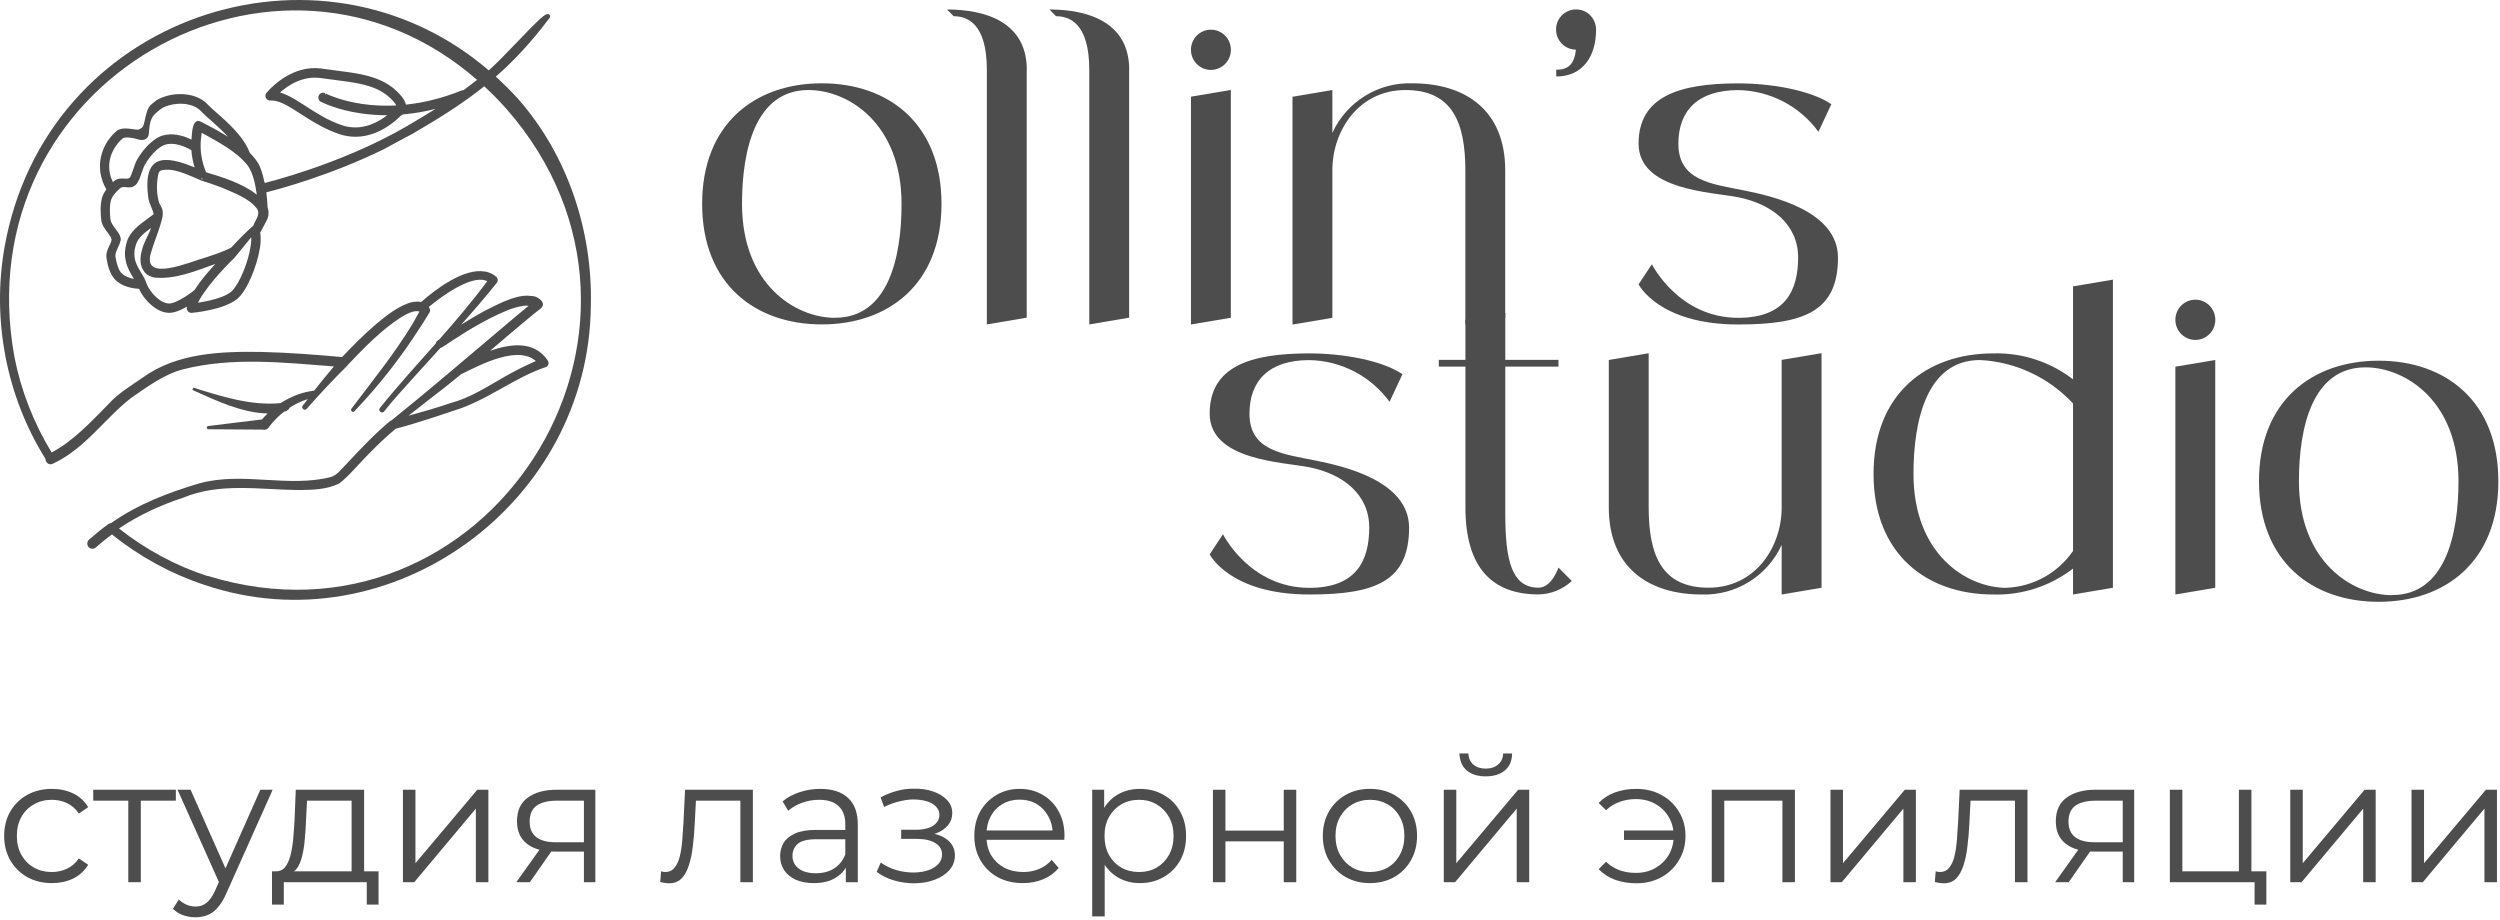 <svg width="500" height="184" viewBox="0 0 500 184" fill="none" xmlns="http://www.w3.org/2000/svg">
<path d="M188.3 40.772C188.3 56.851 177.663 64.883 164.364 64.883C151.065 64.883 140.428 56.851 140.428 40.772C140.428 24.692 151.065 16.66 164.364 16.66C177.663 16.66 188.3 24.692 188.3 40.772ZM167.012 63.552C177.649 63.552 180.311 51.496 180.311 40.786C180.311 24.707 169.675 18.006 161.701 18.006C151.065 18.006 148.402 30.062 148.402 40.786C148.402 56.865 159.038 63.566 167.012 63.566V63.552Z" fill="#4D4D4D"/>
<path d="M205.344 13.968V63.537L197.371 64.883V13.968C197.371 4.59 193.377 3.244 190.728 3.244L189.397 1.898C197.371 1.898 205.359 4.575 205.359 13.954L205.344 13.968Z" fill="#4D4D4D"/>
<path d="M225.827 13.968V63.537L217.854 64.883V13.968C217.854 4.59 213.859 3.244 211.211 3.244L209.88 1.898C217.854 1.898 225.842 4.575 225.842 13.953L225.827 13.968Z" fill="#4D4D4D"/>
<path d="M238.191 9.959C238.191 7.735 239.976 5.936 242.185 5.936C244.394 5.936 246.179 7.735 246.179 9.959C246.179 12.183 244.394 13.982 242.185 13.982C239.976 13.982 238.191 12.183 238.191 9.959ZM238.191 19.337L246.165 17.991V63.551L238.191 64.897V19.337Z" fill="#4D4D4D"/>
<path d="M301.044 34.071V63.551L293.07 64.897V34.085C293.07 24.414 290.407 18.006 281.102 18.006C271.797 18.006 266.471 26.053 266.471 34.085V63.566L258.498 64.912V19.352L266.471 18.006V26.58C269.324 20.347 275.615 16.441 282.433 16.66C293.07 16.66 301.044 22.015 301.044 34.071Z" fill="#4D4D4D"/>
<path d="M318.045 3.068C318.791 3.829 319.215 4.853 319.215 5.921C319.215 11.276 316.553 15.3 311.242 15.3V13.954C313.568 13.954 314.885 12.915 315.177 9.93C312.968 9.915 311.198 8.101 311.212 5.877C311.227 3.653 313.027 1.869 315.236 1.883C316.289 1.883 317.313 2.307 318.06 3.068H318.045Z" fill="#4D4D4D"/>
<path d="M367.599 51.496C367.599 62.22 360.942 64.897 347.657 64.897C331.695 64.897 327.715 56.865 327.715 56.865L330.378 52.842C330.378 52.842 335.689 63.566 347.657 63.566C356.962 63.566 359.625 58.211 359.625 51.51C359.625 44.809 354.299 40.786 347.657 39.455C342.434 38.401 327.715 38.109 327.715 28.73C327.715 19.352 335.689 16.675 347.657 16.675C354.299 16.675 362.229 18.065 366.267 20.844L363.692 26.36C359.932 21.21 353.992 18.123 347.642 18.021C339.669 18.021 335.674 22.044 335.674 28.745C335.674 36.163 342.317 36.777 348.974 38.123C354.343 39.206 367.584 42.132 367.599 51.525V51.496Z" fill="#4D4D4D"/>
<path d="M281.819 105.497C281.819 116.222 275.162 118.899 261.878 118.899C245.916 118.899 241.936 110.867 241.936 110.867L244.599 106.843C244.599 106.843 249.91 117.568 261.878 117.568C271.183 117.568 273.846 112.213 273.846 105.512C273.846 98.811 268.52 94.788 261.878 93.456C256.655 92.403 241.936 92.11 241.936 82.732C241.936 73.354 249.91 70.676 261.878 70.676C268.52 70.676 276.45 72.066 280.488 74.846L277.913 80.362C274.153 75.212 268.213 72.125 261.863 72.022C253.889 72.022 249.895 76.046 249.895 82.747C249.895 90.165 256.537 90.779 263.194 92.125C268.564 93.208 281.805 96.134 281.819 105.527V105.497Z" fill="#4D4D4D"/>
<path d="M314.357 116.207C312.543 117.889 310.173 118.841 307.715 118.884C298.41 118.884 293.084 113.53 293.084 101.459V73.324H287.759V71.978H293.084V63.946L301.058 62.6V71.978H311.695V73.324H301.058V102.805C301.058 112.184 302.389 117.538 307.7 117.538C310.363 117.538 311.695 113.515 311.695 113.515L314.357 116.192V116.207Z" fill="#4D4D4D"/>
<path d="M364.307 70.662V117.553L356.333 118.899V108.98C353.48 115.212 347.189 119.119 340.371 118.899C329.734 118.899 321.761 113.545 321.761 101.474V71.993L329.734 70.647V101.46C329.734 111.131 332.397 117.539 341.702 117.539C351.007 117.539 356.333 109.507 356.333 101.46V71.979L364.307 70.633V70.662Z" fill="#4D4D4D"/>
<path d="M422.581 55.914V117.553L414.607 118.899V113.705C410.043 117.231 404.41 119.075 398.645 118.899C385.346 118.899 374.709 110.867 374.709 94.788C374.709 78.709 385.346 70.677 398.645 70.677C404.395 70.516 410.028 72.344 414.607 75.871V57.275L422.581 55.929V55.914ZM401.308 117.553C406.634 117.334 411.564 114.612 414.607 110.194V80.699C409.75 75.475 403.078 72.359 395.997 72.008C385.361 72.008 382.698 84.064 382.698 94.788C382.698 110.867 393.334 117.568 401.308 117.568V117.553Z" fill="#4D4D4D"/>
<path d="M435.076 63.961C435.076 61.737 436.861 59.938 439.07 59.938C441.279 59.938 443.064 61.737 443.064 63.961C443.064 66.185 441.279 67.985 439.07 67.985C436.861 67.985 435.076 66.185 435.076 63.961ZM435.076 73.339L443.049 71.993V117.553L435.076 118.899V73.339Z" fill="#4D4D4D"/>
<path d="M499.67 96.251C499.67 112.33 489.033 120.362 475.734 120.362C462.435 120.362 451.798 112.33 451.798 96.251C451.798 80.172 462.435 72.139 475.734 72.139C489.033 72.139 499.67 80.172 499.67 96.251ZM478.397 119.016C489.033 119.016 491.696 106.961 491.696 96.251C491.696 80.172 481.06 73.471 473.086 73.471C462.449 73.471 459.787 85.527 459.787 96.251C459.787 112.33 470.423 119.031 478.397 119.031V119.016Z" fill="#4D4D4D"/>
<path d="M482.306 176.446V157.951H484.807V172.641L497.172 157.951H499.391V176.446H496.89V161.72L484.56 176.446H482.306Z" fill="#4D4D4D"/>
<path d="M458.052 176.446V157.951H460.553V172.641L472.918 157.951H475.137V176.446H472.636V161.72L460.306 176.446H458.052Z" fill="#4D4D4D"/>
<path d="M433.97 176.446V157.951H436.471V174.262H447.78V157.951H450.281V176.446H433.97ZM450.915 180.92V176.234L451.549 176.446H447.78V174.262H453.275V180.92H450.915Z" fill="#4D4D4D"/>
<path d="M424.548 176.446V169.788L425.006 170.316H418.736C416.363 170.316 414.508 169.799 413.169 168.766C411.831 167.733 411.161 166.23 411.161 164.257C411.161 162.143 411.878 160.57 413.31 159.536C414.743 158.479 416.657 157.951 419.053 157.951H426.838V176.446H424.548ZM411.021 176.446L416.093 169.33H418.7L413.733 176.446H411.021ZM424.548 169.048V159.395L425.006 160.135H419.123C417.409 160.135 416.07 160.464 415.107 161.121C414.168 161.779 413.698 162.848 413.698 164.327C413.698 167.075 415.448 168.449 418.947 168.449H425.006L424.548 169.048Z" fill="#4D4D4D"/>
<path d="M386.965 176.411L387.141 174.262C387.305 174.285 387.458 174.32 387.599 174.367C387.763 174.391 387.904 174.403 388.022 174.403C388.773 174.403 389.372 174.121 389.818 173.557C390.288 172.993 390.64 172.242 390.875 171.302C391.11 170.363 391.274 169.306 391.368 168.132C391.462 166.934 391.545 165.736 391.615 164.539L391.932 157.951H405.495V176.446H402.994V159.395L403.628 160.135H393.553L394.151 159.36L393.87 164.715C393.799 166.312 393.67 167.838 393.482 169.294C393.318 170.751 393.048 172.03 392.672 173.134C392.32 174.238 391.826 175.107 391.192 175.741C390.558 176.352 389.748 176.657 388.761 176.657C388.48 176.657 388.186 176.634 387.881 176.587C387.599 176.54 387.294 176.481 386.965 176.411Z" fill="#4D4D4D"/>
<path d="M366.093 176.446V157.951H368.594V172.641L380.96 157.951H383.179V176.446H380.678V161.72L368.348 176.446H366.093Z" fill="#4D4D4D"/>
<path d="M342.355 176.446V157.951H358.983V176.446H356.482V159.466L357.116 160.135H344.222L344.856 159.466V176.446H342.355Z" fill="#4D4D4D"/>
<path d="M324.801 167.991V166.089H335.546V167.991H324.801ZM327.267 157.775C329.146 157.775 330.825 158.186 332.305 159.008C333.785 159.807 334.947 160.922 335.793 162.355C336.662 163.764 337.096 165.373 337.096 167.181C337.096 168.989 336.662 170.61 335.793 172.042C334.947 173.475 333.785 174.602 332.305 175.424C330.825 176.246 329.146 176.657 327.267 176.657C325.741 176.657 324.32 176.423 323.005 175.953C321.713 175.46 320.621 174.755 319.729 173.839L321.208 172.36C322.007 173.111 322.911 173.675 323.921 174.05C324.931 174.403 326.011 174.579 327.162 174.579C328.618 174.579 329.909 174.262 331.037 173.628C332.188 172.97 333.092 172.089 333.749 170.986C334.407 169.858 334.736 168.59 334.736 167.181C334.736 165.772 334.407 164.515 333.749 163.412C333.092 162.284 332.188 161.404 331.037 160.769C329.909 160.135 328.618 159.818 327.162 159.818C326.011 159.818 324.931 160.006 323.921 160.382C322.911 160.734 322.007 161.286 321.208 162.038L319.729 160.593C320.621 159.654 321.713 158.949 323.005 158.48C324.32 158.01 325.741 157.775 327.267 157.775Z" fill="#4D4D4D"/>
<path d="M288.756 176.446V157.951H291.258V172.641L303.623 157.951H305.842V176.446H303.341V161.721L291.011 176.446H288.756ZM297.141 155.274C295.591 155.274 294.334 154.886 293.371 154.111C292.432 153.313 291.939 152.174 291.892 150.694H293.688C293.712 151.634 294.041 152.373 294.675 152.913C295.309 153.454 296.131 153.724 297.141 153.724C298.151 153.724 298.973 153.454 299.607 152.913C300.264 152.373 300.605 151.634 300.628 150.694H302.425C302.401 152.174 301.908 153.313 300.945 154.111C299.982 154.886 298.714 155.274 297.141 155.274Z" fill="#4D4D4D"/>
<path d="M273.969 176.622C272.185 176.622 270.576 176.223 269.143 175.424C267.734 174.602 266.618 173.487 265.796 172.078C264.974 170.645 264.563 169.013 264.563 167.181C264.563 165.326 264.974 163.693 265.796 162.284C266.618 160.875 267.734 159.771 269.143 158.973C270.552 158.174 272.161 157.775 273.969 157.775C275.801 157.775 277.422 158.174 278.831 158.973C280.264 159.771 281.379 160.875 282.178 162.284C283 163.693 283.411 165.326 283.411 167.181C283.411 169.013 283 170.645 282.178 172.078C281.379 173.487 280.264 174.602 278.831 175.424C277.398 176.223 275.778 176.622 273.969 176.622ZM273.969 174.403C275.308 174.403 276.494 174.109 277.527 173.522C278.561 172.911 279.371 172.066 279.958 170.986C280.569 169.882 280.874 168.614 280.874 167.181C280.874 165.725 280.569 164.457 279.958 163.376C279.371 162.296 278.561 161.462 277.527 160.875C276.494 160.264 275.32 159.959 274.005 159.959C272.689 159.959 271.515 160.264 270.482 160.875C269.448 161.462 268.626 162.296 268.016 163.376C267.405 164.457 267.1 165.725 267.1 167.181C267.1 168.614 267.405 169.882 268.016 170.986C268.626 172.066 269.448 172.911 270.482 173.522C271.515 174.109 272.678 174.403 273.969 174.403Z" fill="#4D4D4D"/>
<path d="M242.588 176.446V157.951H245.089V166.124H256.75V157.951H259.251V176.446H256.75V168.273H245.089V176.446H242.588Z" fill="#4D4D4D"/>
<path d="M227.984 176.622C226.387 176.622 224.943 176.258 223.651 175.53C222.36 174.779 221.326 173.71 220.551 172.324C219.8 170.915 219.424 169.201 219.424 167.181C219.424 165.161 219.8 163.459 220.551 162.073C221.303 160.664 222.324 159.595 223.616 158.867C224.908 158.139 226.364 157.775 227.984 157.775C229.746 157.775 231.319 158.174 232.705 158.973C234.114 159.748 235.218 160.852 236.016 162.284C236.815 163.693 237.214 165.326 237.214 167.181C237.214 169.06 236.815 170.704 236.016 172.113C235.218 173.522 234.114 174.626 232.705 175.424C231.319 176.223 229.746 176.622 227.984 176.622ZM218.438 183.28V157.951H220.833V163.517L220.586 167.216L220.939 170.95V183.28H218.438ZM227.808 174.403C229.123 174.403 230.298 174.109 231.331 173.522C232.364 172.911 233.186 172.066 233.797 170.986C234.408 169.882 234.713 168.614 234.713 167.181C234.713 165.748 234.408 164.492 233.797 163.412C233.186 162.331 232.364 161.486 231.331 160.875C230.298 160.264 229.123 159.959 227.808 159.959C226.493 159.959 225.307 160.264 224.25 160.875C223.217 161.486 222.395 162.331 221.784 163.412C221.197 164.492 220.903 165.748 220.903 167.181C220.903 168.614 221.197 169.882 221.784 170.986C222.395 172.066 223.217 172.911 224.25 173.522C225.307 174.109 226.493 174.403 227.808 174.403Z" fill="#4D4D4D"/>
<path d="M204.587 176.622C202.661 176.622 200.97 176.223 199.514 175.424C198.058 174.602 196.919 173.487 196.097 172.078C195.275 170.645 194.864 169.013 194.864 167.181C194.864 165.349 195.252 163.729 196.027 162.319C196.825 160.91 197.906 159.807 199.268 159.008C200.653 158.186 202.203 157.775 203.918 157.775C205.656 157.775 207.194 158.174 208.533 158.973C209.895 159.748 210.964 160.852 211.739 162.284C212.514 163.693 212.901 165.326 212.901 167.181C212.901 167.298 212.889 167.428 212.866 167.568C212.866 167.686 212.866 167.815 212.866 167.956H196.767V166.089H211.527L210.541 166.829C210.541 165.49 210.247 164.304 209.66 163.271C209.096 162.214 208.321 161.392 207.335 160.805C206.349 160.218 205.21 159.924 203.918 159.924C202.65 159.924 201.511 160.218 200.501 160.805C199.491 161.392 198.704 162.214 198.14 163.271C197.577 164.327 197.295 165.537 197.295 166.899V167.287C197.295 168.696 197.6 169.941 198.211 171.021C198.845 172.078 199.714 172.911 200.818 173.522C201.945 174.109 203.225 174.403 204.658 174.403C205.785 174.403 206.83 174.203 207.793 173.804C208.779 173.405 209.625 172.794 210.329 171.972L211.739 173.593C210.917 174.579 209.883 175.33 208.639 175.847C207.417 176.364 206.067 176.622 204.587 176.622Z" fill="#4D4D4D"/>
<path d="M182.809 176.657C181.471 176.657 180.144 176.469 178.828 176.094C177.513 175.718 176.351 175.142 175.341 174.367L176.151 172.5C177.044 173.158 178.077 173.663 179.251 174.015C180.425 174.344 181.588 174.508 182.739 174.508C183.89 174.485 184.888 174.32 185.733 174.015C186.579 173.71 187.236 173.287 187.706 172.747C188.176 172.207 188.411 171.596 188.411 170.915C188.411 169.929 187.964 169.165 187.072 168.625C186.179 168.062 184.958 167.78 183.408 167.78H180.238V165.948H183.232C184.148 165.948 184.958 165.83 185.663 165.596C186.367 165.361 186.907 165.02 187.283 164.574C187.682 164.128 187.882 163.599 187.882 162.989C187.882 162.331 187.647 161.767 187.178 161.298C186.731 160.828 186.109 160.476 185.31 160.241C184.512 160.006 183.608 159.889 182.598 159.889C181.682 159.912 180.731 160.053 179.744 160.311C178.758 160.546 177.783 160.91 176.82 161.403L176.116 159.466C177.196 158.902 178.265 158.48 179.322 158.198C180.402 157.892 181.482 157.74 182.563 157.74C184.042 157.693 185.369 157.869 186.543 158.268C187.741 158.667 188.692 159.243 189.397 159.994C190.101 160.722 190.454 161.603 190.454 162.636C190.454 163.552 190.172 164.351 189.608 165.032C189.045 165.713 188.293 166.241 187.354 166.617C186.414 166.993 185.346 167.181 184.148 167.181L184.254 166.512C186.367 166.512 188.011 166.923 189.186 167.745C190.383 168.567 190.982 169.682 190.982 171.091C190.982 172.195 190.618 173.17 189.89 174.015C189.162 174.837 188.176 175.483 186.931 175.953C185.71 176.422 184.336 176.657 182.809 176.657Z" fill="#4D4D4D"/>
<path d="M169.167 176.446V172.36L169.061 171.69V164.856C169.061 163.282 168.615 162.073 167.723 161.227C166.854 160.382 165.55 159.959 163.812 159.959C162.615 159.959 161.475 160.159 160.395 160.558C159.315 160.957 158.399 161.486 157.647 162.143L156.52 160.276C157.459 159.478 158.587 158.867 159.902 158.444C161.217 157.998 162.603 157.775 164.059 157.775C166.454 157.775 168.298 158.374 169.59 159.572C170.905 160.746 171.563 162.543 171.563 164.962V176.446H169.167ZM162.791 176.622C161.405 176.622 160.196 176.399 159.162 175.953C158.152 175.483 157.377 174.849 156.837 174.05C156.297 173.228 156.027 172.289 156.027 171.232C156.027 170.269 156.25 169.4 156.696 168.625C157.166 167.827 157.917 167.193 158.951 166.723C160.008 166.23 161.417 165.983 163.178 165.983H169.555V167.85H163.249C161.464 167.85 160.219 168.167 159.514 168.801C158.833 169.436 158.493 170.222 158.493 171.162C158.493 172.219 158.904 173.064 159.726 173.698C160.548 174.332 161.699 174.649 163.178 174.649C164.587 174.649 165.797 174.332 166.807 173.698C167.84 173.041 168.592 172.101 169.061 170.88L169.625 172.606C169.155 173.827 168.333 174.802 167.159 175.53C166.008 176.258 164.552 176.622 162.791 176.622Z" fill="#4D4D4D"/>
<path d="M132.042 176.411L132.218 174.262C132.383 174.285 132.535 174.32 132.676 174.367C132.841 174.391 132.981 174.403 133.099 174.403C133.85 174.403 134.449 174.121 134.895 173.557C135.365 172.993 135.717 172.242 135.952 171.302C136.187 170.363 136.352 169.306 136.446 168.132C136.539 166.934 136.622 165.736 136.692 164.539L137.009 157.951H150.572V176.446H148.071V159.395L148.705 160.135H138.63L139.229 159.36L138.947 164.715C138.876 166.312 138.747 167.838 138.559 169.294C138.395 170.751 138.125 172.03 137.749 173.134C137.397 174.238 136.903 175.107 136.269 175.741C135.635 176.352 134.825 176.657 133.839 176.657C133.557 176.657 133.263 176.634 132.958 176.587C132.676 176.54 132.371 176.481 132.042 176.411Z" fill="#4D4D4D"/>
<path d="M116.783 176.446V169.788L117.241 170.316H110.97C108.598 170.316 106.742 169.799 105.404 168.766C104.065 167.733 103.396 166.23 103.396 164.257C103.396 162.143 104.112 160.57 105.545 159.536C106.977 158.479 108.891 157.951 111.287 157.951H119.072V176.446H116.783ZM103.255 176.446L108.328 169.33H110.935L105.967 176.446H103.255ZM116.783 169.048V159.395L117.241 160.135H111.357C109.643 160.135 108.304 160.464 107.341 161.121C106.402 161.779 105.932 162.848 105.932 164.327C105.932 167.075 107.682 168.449 111.181 168.449H117.241L116.783 169.048Z" fill="#4D4D4D"/>
<path d="M80.586 176.446V157.951H83.088V172.641L95.453 157.951H97.672V176.446H95.171V161.72L82.841 176.446H80.586Z" fill="#4D4D4D"/>
<path d="M70.322 175.248V160.135H61.409L61.197 164.257C61.151 165.502 61.068 166.723 60.951 167.921C60.857 169.118 60.681 170.222 60.422 171.232C60.188 172.218 59.847 173.029 59.401 173.663C58.955 174.273 58.379 174.626 57.675 174.72L55.173 174.262C55.901 174.285 56.5 174.027 56.97 173.487C57.44 172.923 57.804 172.16 58.062 171.197C58.321 170.234 58.508 169.142 58.626 167.921C58.743 166.676 58.837 165.408 58.908 164.116L59.154 157.951H72.823V175.248H70.322ZM54.398 180.92V174.262H75.712V180.92H73.351V176.446H56.759V180.92H54.398Z" fill="#4D4D4D"/>
<path d="M39.104 183.456C38.235 183.456 37.401 183.315 36.603 183.033C35.828 182.752 35.158 182.329 34.595 181.765L35.757 179.898C36.227 180.344 36.732 180.685 37.272 180.92C37.836 181.178 38.458 181.307 39.139 181.307C39.961 181.307 40.666 181.072 41.253 180.603C41.864 180.156 42.439 179.358 42.979 178.207L44.177 175.495L44.459 175.107L52.068 157.951H54.534L45.269 178.665C44.752 179.863 44.177 180.814 43.543 181.519C42.932 182.223 42.263 182.716 41.535 182.998C40.807 183.304 39.996 183.456 39.104 183.456ZM44.036 176.974L35.511 157.951H38.118L45.656 174.931L44.036 176.974Z" fill="#4D4D4D"/>
<path d="M25.659 176.446V159.466L26.293 160.135H18.648V157.951H35.17V160.135H27.526L28.16 159.466V176.446H25.659Z" fill="#4D4D4D"/>
<path d="M10.38 176.622C8.548 176.622 6.904 176.223 5.448 175.424C4.015 174.602 2.888 173.487 2.066 172.078C1.244 170.645 0.833 169.013 0.833 167.181C0.833 165.326 1.244 163.693 2.066 162.284C2.888 160.875 4.015 159.771 5.448 158.973C6.904 158.174 8.548 157.775 10.38 157.775C11.953 157.775 13.374 158.08 14.643 158.691C15.911 159.302 16.909 160.218 17.637 161.439L15.77 162.707C15.136 161.768 14.349 161.075 13.409 160.629C12.47 160.182 11.448 159.959 10.345 159.959C9.029 159.959 7.843 160.264 6.787 160.875C5.73 161.462 4.896 162.296 4.285 163.376C3.675 164.457 3.369 165.725 3.369 167.181C3.369 168.637 3.675 169.905 4.285 170.986C4.896 172.066 5.73 172.911 6.787 173.522C7.843 174.109 9.029 174.403 10.345 174.403C11.448 174.403 12.47 174.18 13.409 173.733C14.349 173.287 15.136 172.606 15.77 171.69L17.637 172.958C16.909 174.156 15.911 175.072 14.643 175.706C13.374 176.317 11.953 176.622 10.38 176.622Z" fill="#4D4D4D"/>
<path d="M103.55 19.704C102.141 18.142 100.658 16.698 99.161 15.327C102.896 12.056 106.326 8.343 109.625 3.951L109.741 3.819C109.916 3.613 110.148 3.347 109.959 3.038C109.872 2.905 109.698 2.758 109.349 2.846C108.608 3.023 106.777 4.924 103.579 8.254C101.501 10.42 99.365 12.646 97.752 14.075C63.817 -15.028 9.043 3.038 0.89 49.544C-1.654 64.014 1.311 79.354 9.086 91.761C9.086 92.454 9.784 93.132 10.539 92.763C17.065 89.713 20.901 83.73 26.235 79.575C29.403 77.394 32.906 74.8 36.641 73.857C46.45 71.367 56.754 72.516 66.782 73.283C65.43 74.874 64.122 76.495 62.829 78.131C60.416 78.411 58.149 79.309 56.129 80.621C50.2 81.196 44.3 79.28 38.661 77.526L38.472 77.983C43.151 80.09 48.282 82.566 53.528 82.699C53.121 83.082 52.743 83.48 52.38 83.892L41.64 85.204C41.248 85.248 41.291 85.852 41.669 85.852C41.843 85.852 50.49 85.926 52.583 85.926C52.83 85.999 53.106 85.97 53.353 85.823C53.586 85.719 53.746 85.543 53.848 85.322C54.691 84.231 55.679 83.214 56.783 82.36C56.958 82.316 57.117 82.271 57.263 82.198L57.379 82.153C57.379 82.153 57.379 82.139 57.379 82.124C57.655 81.977 57.859 81.785 57.917 81.534C59.05 80.798 60.271 80.223 61.55 79.825C61.23 80.238 60.911 80.636 60.591 81.063C60.576 81.078 60.562 81.107 60.547 81.122C60.14 81.638 60.94 82.271 61.332 81.77C63.948 78.794 66.666 75.906 69.456 73.135C69.5 73.106 69.514 73.047 69.543 73.003C72.842 69.54 76.214 66.033 80.21 63.454C81.242 62.835 82.783 61.966 83.887 62.305C83.451 63.115 83.001 63.925 82.536 64.736C78.931 70.689 74.47 76.2 70.299 81.726C69.979 82.109 70.546 82.61 70.88 82.257C75.749 77.143 80.123 71.588 83.931 65.62C84.425 64.883 84.904 64.132 85.37 63.351C85.544 63.056 85.733 62.791 85.907 62.496C86.125 62.157 86.009 61.745 85.762 61.391C87.549 59.917 89.439 58.547 91.43 57.456C92.854 56.72 94.816 55.791 96.458 55.968C96.502 55.968 96.545 55.968 96.589 55.968C96.807 55.998 97.025 56.071 97.228 56.145C97.272 56.16 97.33 56.175 97.374 56.189C97.403 56.189 97.417 56.219 97.447 56.233C94.496 60.242 91.212 64.088 87.855 67.889C87.753 67.963 87.651 68.037 87.549 68.096C87.535 68.11 87.506 68.125 87.491 68.14C87.302 68.272 87.201 68.464 87.172 68.67C83.364 72.973 79.484 77.232 75.967 81.608C75.531 82.168 76.403 82.846 76.824 82.286C76.853 82.257 76.882 82.212 76.911 82.183C78.612 80.017 80.53 77.939 82.405 75.847C84.236 73.813 86.154 71.721 88.073 69.599C88.189 69.569 88.305 69.525 88.421 69.451C88.421 69.451 88.421 69.451 88.436 69.451C89.497 68.759 91.328 67.521 93.45 66.21C94.874 65.355 96.298 64.53 97.766 63.778C99.961 62.688 102.228 61.553 104.597 61.17C105.004 61.126 105.381 61.111 105.73 61.155C105.629 61.244 105.527 61.332 105.411 61.42C103.783 62.747 102.17 64.102 100.586 65.458C93.203 71.676 85.631 78.189 78.292 84.084C78.234 84.099 78.176 84.113 78.118 84.128C75.124 86.604 72.217 89.654 69.558 92.513C68.381 93.647 67.596 94.944 66.201 95.401C57.612 97.596 48.529 94.281 39.881 96.668C33.676 98.51 27.572 100.838 22.195 104.625C22.02 104.64 21.846 104.684 21.686 104.802C20.364 105.76 19.07 106.806 17.806 107.926C17.384 108.309 17.341 108.972 17.719 109.4C17.922 109.635 18.198 109.753 18.489 109.753C18.736 109.753 18.968 109.665 19.172 109.488C20.218 108.56 21.294 107.69 22.384 106.88C27.906 111.33 34.214 114.778 40.928 116.988C78.074 129.543 117.865 100.779 118.17 61.052C118.534 46.11 113.476 30.918 103.565 19.719L103.55 19.704ZM86.111 79.693C87.986 78.278 90.136 76.554 92.331 74.756C92.403 74.741 92.476 74.727 92.534 74.697C96.153 72.914 103.565 69.024 107.169 72.207C105.033 73.121 102.969 74.196 100.978 75.316C97.374 77.364 94.133 79.531 90.136 80.606C87.448 81.534 84.541 82.36 81.707 83.141C83.771 81.52 86.096 79.693 86.096 79.693H86.111ZM41.465 115.205C35.086 113.128 29.084 109.871 23.794 105.701C27.717 103.034 32.077 101.044 36.611 99.541C43.98 96.491 51.9 97.921 59.646 98.009C62.407 97.965 65.27 97.965 67.843 96.698C69.776 95.239 71.883 92.645 73.583 90.951C75.356 89.123 77.202 87.37 79.135 85.749C81.693 85.086 84.251 84.261 86.765 83.465L90.645 82.168C97.272 80.208 102.795 75.522 109.291 73.371C109.712 73.091 109.829 72.516 109.552 72.089C106.878 68.169 102.271 68.67 98.013 70.173C100.571 67.978 103.129 65.767 105.73 63.631C106.559 62.953 107.387 62.275 108.23 61.627C108.317 61.538 108.361 61.465 108.419 61.376C108.419 61.361 108.448 61.347 108.462 61.317C108.593 61.081 108.622 60.846 108.55 60.625C108.55 60.581 108.535 60.551 108.521 60.507C108.477 60.418 108.433 60.345 108.375 60.256C108.361 60.242 108.361 60.212 108.346 60.197C108.346 60.197 108.346 60.197 108.332 60.197C107.925 59.682 107.169 59.284 106.66 59.225C106.515 59.21 106.37 59.225 106.21 59.195C105.163 59.033 104.001 59.195 102.838 59.564C102.838 59.564 102.824 59.564 102.809 59.564C102.562 59.637 102.315 59.726 102.068 59.814C100.28 60.433 98.566 61.376 96.923 62.172C95.325 63.041 93.77 63.97 92.244 64.927C94.671 62.201 97.083 59.431 99.365 56.558C99.641 56.219 99.612 55.718 99.307 55.408C99.263 55.364 99.205 55.335 99.161 55.305C98.987 55.128 98.769 54.981 98.536 54.848C98.493 54.819 98.435 54.789 98.391 54.76C98.173 54.657 97.955 54.568 97.752 54.495C97.606 54.436 97.461 54.392 97.301 54.362C97.199 54.333 97.098 54.303 97.01 54.303C96.996 54.303 96.967 54.303 96.952 54.303C92.84 53.596 87.259 57.707 84.236 60.404C83.35 60.197 82.1 60.433 81.62 60.654C79.178 61.568 77.159 63.218 75.197 64.839C72.799 66.902 70.575 69.127 68.424 71.411C63.149 70.94 57.859 70.527 52.54 70.394C44.358 70.247 35.42 70.527 28.517 75.537C26.54 76.893 23.416 78.853 21.89 80.621C18.213 84.349 14.71 88.18 10.321 90.494C6.761 84.614 4.189 78.131 2.881 71.352C-7.147 16.167 55.592 -18.786 95.412 15.976C94.525 16.668 93.624 17.361 92.665 18.053C92.534 18.053 92.389 18.053 92.273 18.112C88.581 19.601 84.861 20.544 81.169 20.927C81.169 20.883 81.17 20.838 81.155 20.809C81.024 20.279 80.704 19.733 80.21 19.144C79.891 18.761 79.498 18.363 79.033 17.95C77.362 16.477 75.342 15.548 72.45 14.915C70.793 14.561 69.005 14.325 67.116 14.09C66.23 13.972 65.314 13.854 64.37 13.721C62.509 13.456 60.62 13.721 58.774 14.502C57.452 15.062 56.158 15.873 54.952 16.919C53.993 17.744 53.412 18.437 53.295 18.569C53.063 18.864 53.019 19.262 53.179 19.586C53.339 19.925 53.702 20.116 54.051 20.102C54.807 20.072 55.606 20.249 56.58 20.691C57.67 21.177 58.832 21.944 60.184 22.813C60.576 23.064 60.983 23.329 61.405 23.594C63.178 24.714 65.329 25.966 67.857 26.821C68.918 27.175 69.994 27.352 71.084 27.352C72.305 27.352 73.54 27.131 74.79 26.674C76.708 25.966 78.234 24.861 79.178 24.051C79.615 23.683 79.92 23.373 80.08 23.196C80.21 23.137 80.37 23.034 80.545 22.887C82.725 22.71 84.904 22.327 87.099 21.782C85.123 23.019 83.161 24.183 81.431 25.2C74.513 29.253 67.014 32.156 61.928 33.894C59.632 34.675 57.336 35.397 55.112 36.016C54.284 36.252 53.615 36.429 53.179 36.532L52.932 36.591C52.714 35.545 52.452 34.513 52.045 33.511C51.624 32.362 50.796 31.433 49.967 30.579C49.502 29.341 48.746 28.088 47.642 26.777C46.523 25.436 45.244 24.257 44.14 23.27L43.311 22.533C42.556 21.87 41.887 21.281 41.495 20.853C40.463 19.748 38.864 19.041 37.018 18.864C35.231 18.687 33.371 19.011 31.787 19.778C31.569 19.881 31.336 20.028 31.045 20.249C30.798 20.441 30.522 20.662 30.232 20.912C29.49 21.546 29.243 22.754 29.011 23.815C28.866 24.493 28.72 25.2 28.488 25.421C28.284 25.628 28.023 25.79 27.732 25.908C27.587 25.966 27.034 25.893 26.627 25.834C25.523 25.686 24.142 25.495 23.299 26.217C22.18 27.19 21.308 28.354 20.727 29.709C19.724 32.038 19.928 34.13 20.276 35.471C20.611 36.768 21.119 37.608 21.279 37.858C20.843 38.462 20.524 39.081 20.364 39.715C20 41.203 20.131 42.913 20.262 44.062C20.364 44.961 20.974 45.786 21.526 46.523C21.89 47.009 22.253 47.51 22.311 47.849C22.355 48.129 22.122 48.6 21.904 49.072C21.541 49.824 21.148 50.678 21.294 51.592C21.497 52.889 21.861 54.524 22.82 55.688C22.907 55.791 22.994 55.88 23.081 55.983C23.91 56.793 25.072 57.353 26.54 57.619C27.049 57.707 27.47 57.751 27.805 57.766C28.124 58.459 28.56 59.181 29.113 59.844C29.767 60.625 30.522 61.288 31.278 61.759C32.15 62.304 33.007 62.57 33.836 62.57C33.879 62.57 33.908 62.57 33.938 62.57C34.577 62.54 35.275 62.364 36.117 61.98C36.524 61.803 36.946 61.568 37.396 61.317C37.396 61.361 37.367 61.391 37.367 61.435C37.309 61.73 37.382 62.039 37.585 62.26C37.76 62.467 38.021 62.57 38.283 62.57C38.312 62.57 38.341 62.57 38.355 62.57C38.53 62.57 40.056 62.408 41.858 62.025C42.977 61.789 43.98 61.509 44.837 61.185C45.971 60.757 46.843 60.286 47.497 59.726C47.584 59.652 47.671 59.564 47.758 59.49C48.383 58.871 49.008 57.958 49.618 56.749C50.461 55.114 51.203 53.08 51.668 51.179C51.9 50.192 52.06 49.264 52.118 48.438C52.162 47.702 52.133 47.083 52.031 46.552L52.758 45.182C53.019 44.651 53.31 44.209 53.542 43.62C53.804 42.913 53.746 42.161 53.513 41.454C53.499 40.584 53.368 39.405 53.266 38.462C55.446 37.917 66.041 35.132 76.911 29.768C77.173 29.591 82.013 26.998 82.361 26.836C82.361 26.836 82.39 26.836 82.39 26.821C87.143 24.051 92.142 21.03 96.851 17.258C98.362 18.658 99.83 20.146 101.269 21.752C140.115 66.121 97.025 132.372 41.495 115.161L41.465 115.205ZM63.774 19.07C63.541 19.527 63.715 20.102 64.166 20.352C64.297 20.411 67.291 21.988 72.305 22.695C73.961 22.931 75.676 23.049 77.406 23.049H77.435C76.621 23.683 75.502 24.419 74.136 24.92C72.188 25.628 70.27 25.672 68.424 25.053C65.59 24.11 63.221 22.577 61.143 21.222L60.635 20.898C59.574 20.22 58.44 19.498 57.336 18.997C56.87 18.79 56.42 18.613 55.998 18.496C56.042 18.451 56.086 18.422 56.129 18.378C56.856 17.759 58.033 16.875 59.457 16.27C61.012 15.622 62.553 15.401 64.079 15.607C65.038 15.74 65.954 15.858 66.855 15.976C68.715 16.212 70.473 16.433 72.043 16.771C74.601 17.331 76.374 18.127 77.783 19.38C78.19 19.733 78.51 20.072 78.772 20.367C79.033 20.676 79.178 20.912 79.251 21.089C76.984 21.207 74.731 21.119 72.566 20.809C70.081 20.455 68.148 19.881 66.971 19.453C66.331 19.232 65.837 19.026 65.503 18.879C65.343 18.805 65.212 18.746 65.14 18.702L64.965 19.085L65.038 18.658C64.588 18.407 64.021 18.599 63.774 19.055V19.07ZM36.859 59.446C36.263 59.814 35.711 60.124 35.202 60.33C34.664 60.566 34.17 60.698 33.821 60.698C33.327 60.698 32.775 60.522 32.194 60.168C31.612 59.8 31.002 59.269 30.479 58.635C29.912 57.958 29.461 57.191 29.243 56.543C29.243 56.513 29.214 56.499 29.214 56.469C29.214 56.469 29.214 56.455 29.214 56.44C28.982 55.806 28.648 55.231 28.357 54.76L28.27 54.627C27.805 53.861 27.34 53.08 27.078 52.211C26.773 51.15 26.802 50.103 27.194 48.895C27.645 47.451 29.098 46.39 30.217 45.594C29.665 47.112 28.706 48.512 28.357 50.148C27.979 51.533 27.906 53.227 28.909 54.406C29.214 54.981 30.435 55.453 30.857 55.511C35.071 55.924 39.111 54.2 43.064 52.785C42.773 53.095 42.483 53.419 42.192 53.758C40.957 55.158 39.94 56.44 39.169 57.604C39.082 57.736 38.98 57.884 38.893 58.017C38.675 58.193 37.847 58.842 36.844 59.475L36.859 59.446ZM25.043 51.43C25.174 52.844 25.726 53.964 26.25 54.878C26.38 55.114 26.511 55.335 26.642 55.556C26.686 55.629 26.729 55.703 26.773 55.777C26.773 55.777 26.758 55.777 26.744 55.777C26.148 55.659 25.058 55.364 24.346 54.657C24.302 54.613 24.259 54.554 24.2 54.509C23.706 53.935 23.328 52.83 23.096 51.341C23.009 50.737 23.314 50.089 23.619 49.44C23.924 48.792 24.215 48.188 24.128 47.598C24.041 47.024 23.605 46.449 23.154 45.845C22.674 45.197 22.166 44.519 22.093 43.885C21.919 42.338 21.933 41.1 22.151 40.216C22.34 39.42 22.98 38.551 23.968 37.696C24.375 37.342 24.811 37.387 25.334 37.446C25.785 37.49 26.293 37.534 26.729 37.269C26.889 37.18 27.034 37.062 27.165 36.944C27.659 36.517 27.994 35.545 28.342 34.528C28.56 33.894 28.793 33.231 29.025 32.863C29.621 31.89 30.319 30.859 31.38 29.945C31.598 29.768 31.816 29.591 32.063 29.415C32.659 29.002 33.327 28.781 34.112 28.766C35.289 28.722 36.452 29.149 37.236 29.503C37.672 29.695 38.036 29.901 38.283 30.048C38.355 31.227 38.588 32.377 38.922 33.482C33.022 31.05 28.386 30.623 29.694 39.803C29.941 40.864 30.508 41.807 30.74 42.824C30.522 42.986 30.29 43.148 30.057 43.34C29.839 43.517 29.549 43.738 29.214 43.973C27.935 44.902 26.017 46.302 25.392 48.291C25.043 49.367 24.927 50.428 25.014 51.415L25.043 51.43ZM40.23 35.663L40.288 35.692C40.303 35.692 40.317 35.692 40.332 35.707C40.346 35.707 40.361 35.707 40.39 35.721C40.39 35.721 40.419 35.721 40.477 35.751C40.521 35.751 40.579 35.78 40.637 35.795C40.492 35.957 40.274 35.825 40.216 35.663H40.23ZM40.274 36.105C40.274 36.105 40.274 36.105 40.259 36.105C40.259 36.105 40.259 36.105 40.274 36.105ZM40.129 29.518C40.129 29.503 40.129 29.488 40.129 29.474C40.143 28.884 40.099 28.309 40.201 27.735C40.259 27.337 40.303 26.939 40.346 26.556C43.5 28.324 47.38 30.314 49.575 33.143C50.694 34.808 51.057 36.9 51.362 38.934C48.427 36.62 44.43 35.427 41.218 34.454C40.565 32.922 40.187 31.257 40.129 29.532V29.518ZM40.143 24.316C38.501 23.565 38.385 26.394 38.297 27.926C37.818 27.691 37.338 27.484 36.859 27.322C35.87 26.998 34.926 26.851 34.068 26.865C32.92 26.895 31.888 27.234 31.016 27.853C30.726 28.059 30.45 28.28 30.188 28.501C28.924 29.591 28.095 30.814 27.456 31.861C27.151 32.377 26.889 33.157 26.627 33.909C26.439 34.484 26.148 35.353 25.973 35.501C25.915 35.559 25.857 35.589 25.799 35.633C25.581 35.766 25.261 35.751 24.883 35.721C24.273 35.677 23.503 35.633 22.776 36.252C22.718 36.311 22.645 36.37 22.587 36.429C22.427 36.105 22.209 35.618 22.049 34.985C21.672 33.467 21.802 31.964 22.427 30.52C22.907 29.429 23.605 28.486 24.506 27.705C24.985 27.278 26.7 27.573 27.703 27.897C28.139 28.044 28.764 28.074 29.229 27.75C29.461 27.587 29.752 27.263 29.781 26.674C29.926 23.948 30.391 23.285 31.438 22.386C31.699 22.165 31.947 21.958 32.15 21.811C32.339 21.664 32.499 21.561 32.6 21.516C33.865 20.912 35.42 20.647 36.844 20.78C38.239 20.912 39.446 21.428 40.143 22.194C40.623 22.71 41.291 23.285 42.047 23.962L42.904 24.729C43.704 25.451 44.692 26.364 45.607 27.366C43.82 26.247 41.887 25.2 40.143 24.331V24.316ZM40.361 59.195C40.361 59.195 40.361 59.166 40.376 59.151C40.376 59.136 40.405 59.107 40.419 59.092C40.419 59.092 40.434 59.063 40.448 59.063C40.535 58.93 40.623 58.783 40.724 58.65C42.018 56.734 43.805 54.73 45.084 53.389C45.782 52.653 46.407 52.019 46.857 51.592C46.944 51.503 47.221 51.179 47.976 50.236C48.601 49.455 49.633 48.188 50.243 47.451C50.273 47.923 50.243 48.483 50.142 49.101C49.938 50.649 49.401 52.55 48.674 54.303C48.325 55.158 47.933 55.968 47.54 56.631C47.148 57.294 46.755 57.84 46.407 58.179C46.363 58.223 46.305 58.282 46.247 58.326C45.782 58.724 45.055 59.122 44.154 59.446C42.788 59.947 41.233 60.271 40.158 60.448C39.969 60.477 39.78 60.507 39.605 60.536C39.809 60.124 40.056 59.667 40.346 59.195H40.361ZM46.319 49.47C44.663 50.369 42.817 50.929 40.986 51.547C38.385 52.211 28.386 56.661 30.173 50.634C30.682 48.777 31.481 46.935 32.048 45.064C32.295 44.121 32.731 43.148 32.484 41.955C32.324 41.35 31.99 40.953 31.83 40.569C31.293 38.831 31.278 36.782 31.627 35.014C31.758 34.498 31.83 34.248 32.164 34.101C34.65 33.452 37.498 34.955 39.809 35.913C39.91 35.957 39.983 36.016 40.245 36.09C40.201 36.09 40.114 36.06 40.114 36.06C40.143 36.09 40.274 36.105 40.303 36.134C40.303 36.134 40.288 36.119 40.274 36.119C40.376 36.164 40.477 36.178 40.535 36.208C40.695 36.237 41.131 36.414 41.291 36.444C41.945 36.62 43.631 37.269 44.299 37.49C46.712 38.566 49.691 39.568 51.348 41.675C52.22 42.868 51.028 44.003 50.65 45.167C49.735 45.845 46.988 48.659 46.291 49.47H46.319Z" fill="#4D4D4D"/>
</svg>
